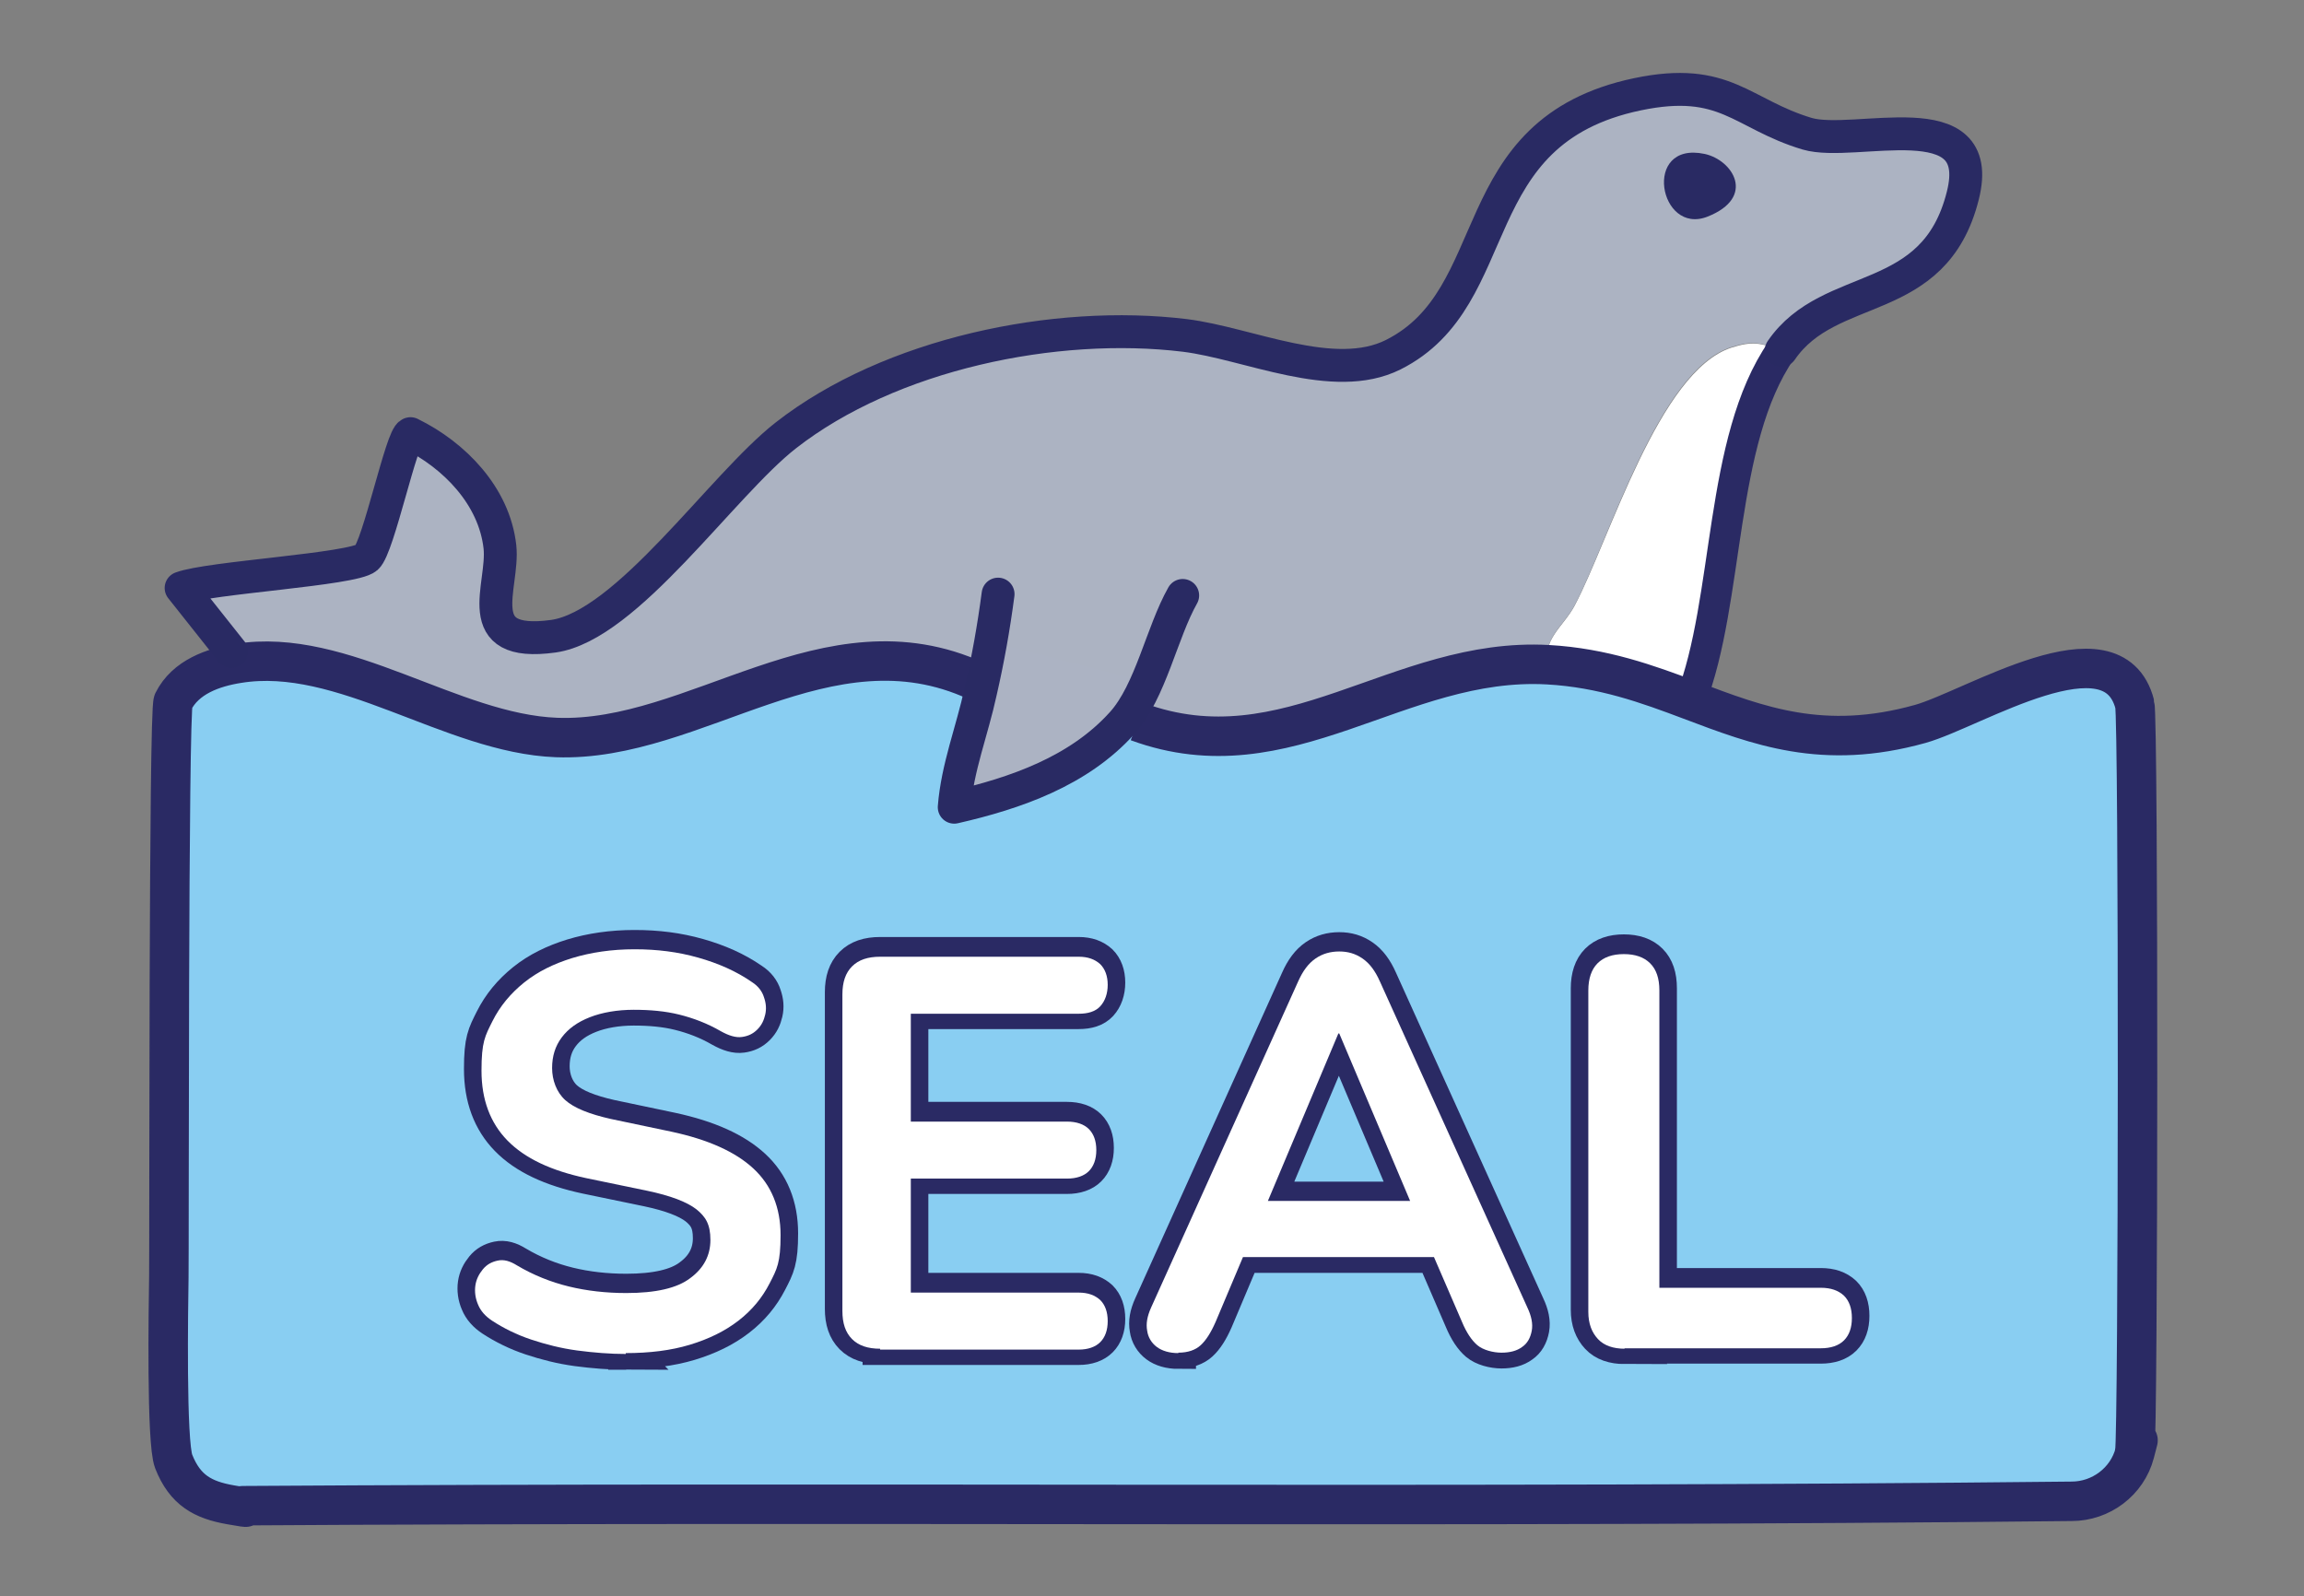 <?xml version="1.0" encoding="UTF-8"?>
<svg id="Layer_1" xmlns="http://www.w3.org/2000/svg" version="1.1" viewBox="0 0 525.4 364.1"><rect x="0" y="0" width="525.4" height="364.1" fill="#808080" stroke="none"/>
  <!-- Generator: Adobe Illustrator 29.2.1, SVG Export Plug-In . SVG Version: 2.1.0 Build 116)  -->
  <defs>
    <style>
      .st0 {
        fill: none;
        stroke: #292a63;
        stroke-linecap: round;
        stroke-linejoin: round;
        stroke-width: 7.5px;
      }

      .st1, .st2 {
        fill: #89cef2;
        stroke-width: 9px;
      }

      .st1, .st2, .st3, .st4 {
        stroke: #2a2a64;
        stroke-miterlimit: 10;
      }

      .st1, .st5 {
        display: none;
      }

      .st6 {
        fill: #292a63;
      }

      .st7 {
        fill: #acb3c3;
      }

      .st8, .st3, .st4 {
        fill: #fff;
      }

      .st3 {
        stroke-width: 7px;
      }

      .st4 {
        stroke-width: 8px;
      }

      .st9 {
        fill: #acb3c2;
      }
    </style>
  </defs>
  <g id="Layer_11">
    <g id="Generative_Object">
      <path class="st8" d="M353,151.8c12.5.7,22.6,4.4,32.5,8.1l5-19.5c3.7-20.8,4.9-44.9,15.6-60.4-4.6-1.9-6.6-2.2-11.3-.7-16.5,5.4-27.7,43.7-35.7,58.8-2.6,4.9-7.5,7.7-6.1,13.8h0Z"/>
      <path class="st3" d="M385.5,159.8c9-23.1,6.4-59.2,20.7-79.9"/>
      <path class="st9" d="M257.5,162.9l1.9,1.9c34.3,12.6,59.5-14.9,93.6-13-1.4-6.1,3.5-8.9,6.1-13.8,7.9-15,19.1-53.4,35.6-58.8,4.7-1.5,6.7-1.2,11.3.7,11.1-16.2,34.9-9.3,41.4-35.3,5.5-21.8-24.6-10.9-35.5-14.1-15-4.5-18.6-13.2-38.7-9-40.5,8.5-29.4,46.2-55.7,59.4-13.6,6.8-33-2.6-47.6-4.3-29.6-3.6-67.2,4.2-91,22.8-14.6,11.4-36.2,43.4-53,45.8-19.5,2.7-11.2-11.4-12.2-20.4-1.3-11.6-10.4-20.8-20.4-25.8-2,.5-7.3,26-10,28.3-3.1,2.7-36,4.5-42.3,6.9l11.5,14.5,1.5,2.6c23.9-3.9,48.6,16,72.6,16.9,31.7,1.2,61.6-28.5,95.7-12.9l34.9,7.5h.3Z"/>
      <path class="st6" d="M388.7,35.1c-14.3-3-10.4,18.7.7,14.3,11.1-4.4,5.8-12.9-.7-14.3Z"/>
      <path class="st2" d="M222.6,155.3c-34-15.6-63.9,14.1-95.7,12.9-24-.9-48.7-20.8-72.6-16.9-5.7.9-12,3.1-14.8,8.7-1.1,2.3-.9,126.5-1,131.2-.1,6.9-.6,37.7,1.1,42.1,2.6,6.6,6.7,8.8,13,9.9s1.8.2,2.8.2c139-.9,278.2.5,417-1,6.7,0,12.7-4.5,14.4-11s0-.1,0-.2c.8-3.4.9-167.2,0-170.6-5-19.2-36.8,1.1-48.9,4.5-22.2,6.2-37,.4-52.4-5.4-9.8-3.7-20-7.4-32.5-8.1-34.2-1.9-59.3,25.6-93.6,13"/>
      <path id="Small" class="st1" d="M222.1,155.3c-34-15.6-63.9,14.1-95.7,12.9-24-.9-48.7-20.8-72.6-16.9-5.7.9-12,3.1-14.8,8.7-1.1,2.3-.9,6.5-1,11.2-.1,6.9-.6,37.7,1.1,42.1,2.6,6.6,6.7,8.8,13,9.9s1.8.2,2.8.2c139-.9,278.2.5,417-1,6.7,0,12.7-4.5,14.4-11s0-.1,0-.2c.8-3.4.9-47.2,0-50.6-5-19.2-36.8,1.1-48.9,4.5-22.2,6.2-37,.4-52.4-5.4-9.8-3.7-20-7.4-32.5-8.1-34.2-1.9-59.3,25.6-93.6,13"/>
      <path class="st0" d="M259.4,164.8"/>
      <path class="st0" d="M353.1,151.8"/>
      <path class="st0" d="M271.3,133.8"/>
      <path class="st0" d="M229.2,133.6"/>
      <path class="st0" d="M406.2,79.9c11.1-16.2,34.9-9.3,41.4-35.3,5.5-21.8-24.6-10.9-35.5-14.1-15-4.5-18.6-13.2-38.7-9-40.5,8.5-29.4,46.2-55.7,59.4-13.6,6.8-33-2.6-47.5-4.4-29.6-3.6-67.2,4.2-91,22.8-14.6,11.4-36.2,43.4-53,45.8-19.5,2.7-11.2-11.4-12.2-20.4-1.3-11.6-10.4-20.9-20.4-25.8-2,.4-7.3,26-10,28.3-3.1,2.7-36,4.5-42.3,6.9l11.5,14.5"/>
      <path class="st0" d="M385.5,159.9"/>
      <path class="st7" d="M219.8,181.7c14-3.2,28.4-8.2,38.3-19.2,1.7-1.9,3.1-4.2,4.4-6.7l-34.7-8.9h-.2c-.5,2.9-1.1,5.8-1.8,8.6-2,8.7-5.4,17.3-6,26.3h0Z"/>
      <path class="st0" d="M269.7,135.8c-4.8,8.5-7.3,21.9-13.8,29.1-9.9,11-24.3,16-38.3,19.2.7-9,4.1-17.5,6-26.3,1.7-7.4,3-14.7,4-22.3"/>
      <g>
        <path class="st4" d="M142.8,308.4c-3.7,0-7.4-.3-11.2-.8-3.7-.5-7.2-1.4-10.5-2.5s-6.3-2.6-8.9-4.3c-1.5-1-2.6-2.2-3.2-3.7-.6-1.4-.8-2.9-.6-4.3s.8-2.6,1.7-3.7,2-1.7,3.4-2,2.8.1,4.4,1.1c3.7,2.2,7.7,3.8,11.8,4.8,4.1,1,8.5,1.5,13.1,1.5,6.7,0,11.6-1.1,14.6-3.4,3-2.2,4.6-5.1,4.6-8.7s-1.1-5.3-3.2-7c-2.2-1.7-5.9-3.1-11.1-4.2l-14-2.9c-8-1.7-14-4.5-18-8.6-3.9-4-5.9-9.3-5.9-15.9s.8-7.9,2.5-11.3,4.1-6.3,7.2-8.8c3.1-2.5,6.8-4.3,11-5.6,4.3-1.3,9-2,14.2-2s9.9.6,14.5,1.9,8.7,3.1,12.3,5.6c1.4.9,2.3,2.1,2.7,3.4.5,1.4.6,2.7.3,4-.3,1.3-.8,2.4-1.8,3.4s-2.1,1.5-3.5,1.7-3-.3-4.8-1.3c-3.1-1.8-6.3-3-9.5-3.8s-6.7-1.1-10.4-1.1-7.2.6-10,1.7-4.9,2.6-6.4,4.6-2.2,4.3-2.2,7,1,5.5,3,7.3,5.5,3.2,10.4,4.3l13.8,2.9c8.4,1.8,14.6,4.6,18.7,8.4s6.2,8.9,6.2,15.2-.8,7.7-2.5,11-4,6.1-7.1,8.5-6.8,4.2-11.1,5.5-9.2,1.9-14.6,1.9v.2h.1Z"/>
        <path class="st4" d="M200.7,307.1c-2.8,0-4.9-.7-6.4-2.2s-2.2-3.6-2.2-6.4v-72.2c0-2.8.7-4.9,2.2-6.4s3.6-2.2,6.4-2.2h45.3c2.1,0,3.7.6,4.9,1.7,1.1,1.1,1.7,2.7,1.7,4.7s-.6,3.7-1.7,4.9-2.8,1.7-4.9,1.7h-38.3v24.6h35.6c2.2,0,3.9.6,5,1.7s1.7,2.7,1.7,4.8-.6,3.7-1.7,4.8c-1.1,1.1-2.8,1.7-5,1.7h-35.6v26h38.3c2.1,0,3.7.6,4.9,1.7,1.1,1.1,1.7,2.7,1.7,4.8s-.6,3.7-1.7,4.8c-1.1,1.1-2.8,1.7-4.9,1.7h-45.3v-.2Z"/>
        <path class="st4" d="M268.7,308.2c-2,0-3.7-.5-4.9-1.4-1.2-.9-2-2.2-2.2-3.7-.3-1.6,0-3.3.9-5.3l33.5-74.3c1.1-2.5,2.4-4.2,4-5.3,1.6-1.1,3.4-1.6,5.4-1.6s3.7.5,5.3,1.6c1.6,1.1,2.9,2.8,4,5.3l33.6,74.3c.9,1.9,1.3,3.7,1,5.3-.3,1.6-1,2.9-2.2,3.7-1.2.9-2.8,1.3-4.7,1.3s-4.2-.6-5.5-1.7-2.5-2.9-3.5-5.3l-8.3-19.2,6.9,4.4h-53.6l6.9-4.4-8.1,19.2c-1.1,2.5-2.2,4.2-3.4,5.3-1.2,1.1-2.9,1.7-5.1,1.7h0ZM305.2,235.3l-17.8,42.3-3.3-4.1h42.4l-3.2,4.1-17.9-42.3h-.3,0Z"/>
        <path class="st4" d="M370.5,307.1c-2.6,0-4.7-.7-6.1-2.2s-2.2-3.5-2.2-6.2v-73.3c0-2.7.7-4.8,2.1-6.2,1.4-1.4,3.4-2.1,6-2.1s4.6.7,6,2.1,2.1,3.4,2.1,6.2v67.8h36.8c2.3,0,4,.6,5.3,1.8,1.2,1.2,1.8,2.9,1.8,5.1s-.6,3.9-1.8,5.1-3,1.8-5.3,1.8h-44.8,0Z"/>
      </g>
      <g>
        <path class="st8" d="M142.8,308.8c-3.7,0-7.4-.3-11.2-.8-3.7-.5-7.2-1.4-10.5-2.5s-6.3-2.6-8.9-4.3c-1.5-1-2.6-2.2-3.2-3.7-.6-1.4-.8-2.9-.6-4.3s.8-2.6,1.7-3.7,2-1.7,3.4-2,2.8.1,4.4,1.1c3.7,2.2,7.7,3.8,11.8,4.8,4.1,1,8.5,1.5,13.1,1.5,6.7,0,11.6-1.1,14.6-3.4,3-2.2,4.6-5.1,4.6-8.7s-1.1-5.3-3.2-7c-2.2-1.7-5.9-3.1-11.1-4.2l-14-2.9c-8-1.7-14-4.5-18-8.6-3.9-4-5.9-9.3-5.9-15.9s.8-7.9,2.5-11.3,4.1-6.3,7.2-8.8c3.1-2.5,6.8-4.3,11-5.6,4.3-1.3,9-2,14.2-2s9.9.6,14.5,1.9,8.7,3.1,12.3,5.6c1.4.9,2.3,2.1,2.7,3.4.5,1.4.6,2.7.3,4-.3,1.3-.8,2.4-1.8,3.4s-2.1,1.5-3.5,1.7-3-.3-4.8-1.3c-3.1-1.8-6.3-3-9.5-3.8s-6.7-1.1-10.4-1.1-7.2.6-10,1.7-4.9,2.6-6.4,4.6-2.2,4.3-2.2,7,1,5.5,3,7.3,5.5,3.2,10.4,4.3l13.8,2.9c8.4,1.8,14.6,4.6,18.7,8.4s6.2,8.9,6.2,15.2-.8,7.7-2.5,11-4,6.1-7.1,8.5-6.8,4.2-11.1,5.5-9.2,1.9-14.6,1.9v.2h.1Z"/>
        <path class="st8" d="M200.7,307.6c-2.8,0-4.9-.7-6.4-2.2s-2.2-3.6-2.2-6.4v-72.2c0-2.8.7-4.9,2.2-6.4s3.6-2.2,6.4-2.2h45.3c2.1,0,3.7.6,4.9,1.7,1.1,1.1,1.7,2.7,1.7,4.7s-.6,3.7-1.7,4.9-2.8,1.7-4.9,1.7h-38.3v24.6h35.6c2.2,0,3.9.6,5,1.7s1.7,2.7,1.7,4.8-.6,3.7-1.7,4.8c-1.1,1.1-2.8,1.7-5,1.7h-35.6v26h38.3c2.1,0,3.7.6,4.9,1.7,1.1,1.1,1.7,2.7,1.7,4.8s-.6,3.7-1.7,4.8c-1.1,1.1-2.8,1.7-4.9,1.7h-45.3v-.2Z"/>
        <path class="st8" d="M268.7,308.6c-2,0-3.7-.5-4.9-1.4-1.2-.9-2-2.2-2.2-3.7-.3-1.6,0-3.3.9-5.3l33.5-74.3c1.1-2.5,2.4-4.2,4-5.3,1.6-1.1,3.4-1.6,5.4-1.6s3.7.5,5.3,1.6c1.6,1.1,2.9,2.8,4,5.3l33.6,74.3c.9,1.9,1.3,3.7,1,5.3-.3,1.6-1,2.9-2.2,3.7-1.2.9-2.8,1.3-4.7,1.3s-4.2-.6-5.5-1.7-2.5-2.9-3.5-5.3l-8.3-19.2,6.9,4.4h-53.6l6.9-4.4-8.1,19.2c-1.1,2.5-2.2,4.2-3.4,5.3-1.2,1.1-2.9,1.7-5.1,1.7h0ZM305.2,235.7l-17.8,42.3-3.3-4.1h42.4l-3.2,4.1-17.9-42.3h-.3,0Z"/>
        <path class="st8" d="M370.5,307.6c-2.6,0-4.7-.7-6.1-2.2s-2.2-3.5-2.2-6.2v-73.3c0-2.7.7-4.8,2.1-6.2,1.4-1.4,3.4-2.1,6-2.1s4.6.7,6,2.1,2.1,3.4,2.1,6.2v67.8h36.8c2.3,0,4,.6,5.3,1.8,1.2,1.2,1.8,2.9,1.8,5.1s-.6,3.9-1.8,5.1-3,1.8-5.3,1.8h-44.8,0Z"/>
      </g>
    </g>
  </g>
  <g id="Layer_2" class="st5">
    <path class="st8" d="M268.7,173.3c12.5.7,22.6,4.4,32.5,8.1l5-19.5c3.7-20.8,4.9-44.9,15.6-60.4-4.6-1.9-6.6-2.2-11.3-.7-16.5,5.4-27.7,43.7-35.7,58.8-2.6,4.9-7.5,7.7-6.1,13.8h0Z"/>
    <path class="st3" d="M301.2,181.4c9-23.1,6.4-59.2,20.7-79.9"/>
    <path class="st9" d="M203.5,101.9c.5.1,1.1.3,1.6.4.6.1,1.1.3,1.7.4.4,0,.9.2,1.3.3h.4c1.1.2,2.3.5,3.4.7.4,0,.8.1,1.2.2.3,0,.5,0,.8.1.8.1,1.5.2,2.3.3.4,0,.7,0,1.1.1.5,0,1.1,0,1.6.1h1.8c4.6.1,8.9-.5,12.8-2.4,26.3-13.2,15.2-50.9,55.7-59.4,20.1-4.2,23.7,4.5,38.7,9,10.9,3.2,40.9-7.7,35.5,14.1-6.5,26-30.3,19.1-41.4,35.3-1.5-.6-2.8-1.1-3.9-1.3-.4,0-.7-.2-1.1-.2h-3c-1,.2-2.1.4-3.4.9-16.5,5.4-27.7,43.7-35.6,58.7-2.6,4.9-7.6,7.7-6.1,13.8h-4.5c-25.1.5-45.5,15.8-69,16.4"/>
    <path class="st6" d="M304.4,56.6c-14.3-3-10.4,18.7.7,14.3s5.8-12.9-.7-14.3Z"/>
    <path class="st0" d="M268.7,173.3"/>
    <path class="st0" d="M203.5,101.9c.5.1,1.1.3,1.6.4.6.1,1.1.3,1.7.4.4.1.9.2,1.3.3h.4c1.1.3,2.3.5,3.4.7.4,0,.8.1,1.2.2.3,0,.5,0,.8.1.8.1,1.5.2,2.3.3.4,0,.7,0,1.1.1.5,0,1.1.1,1.6.1h1.8c4.6.1,8.9-.5,12.8-2.4,26.3-13.2,15.2-50.9,55.7-59.4,20.1-4.2,23.7,4.5,38.7,9,10.9,3.2,40.9-7.7,35.5,14.1-6.5,26-30.3,19.1-41.4,35.3"/>
    <path class="st0" d="M301.2,181.4"/>
    <path class="st2" d="M195.1,189.7c23.5-.7,44-15.9,69-16.4h4.1c12.5.7,22.6,4.4,32.5,8.1,10.6,4,20.8,7.9,33.3,8h1.7c5.5,0,11.4-.8,17.9-2.6,8.3-2.3,25.7-12.5,37.5-12.6,1.4,0,2.7.2,4,.5v43.9h-200"/>
  </g>
</svg>